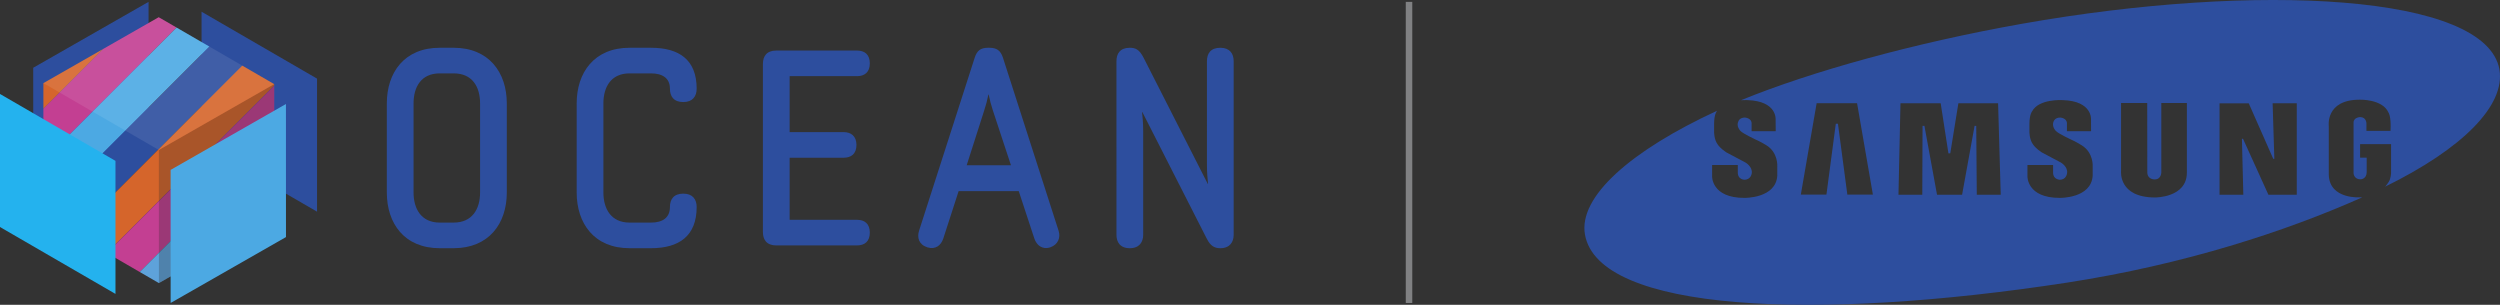 <?xml version="1.0" encoding="utf-8"?>
<!-- Generator: Adobe Illustrator 17.1.0, SVG Export Plug-In . SVG Version: 6.00 Build 0)  -->
<!DOCTYPE svg PUBLIC "-//W3C//DTD SVG 1.1//EN" "http://www.w3.org/Graphics/SVG/1.1/DTD/svg11.dtd">
<svg version="1.1" id="Layer_1" xmlns="http://www.w3.org/2000/svg" xmlns:xlink="http://www.w3.org/1999/xlink" x="0px" y="0px"
	 width="769.3px" height="93.803px" viewBox="0 0 769.3 93.803" enable-background="new 0 0 769.3 93.803" xml:space="preserve">
<rect x="0" y="0" width="769.3" height="93.803" fill="#333333" stroke="none"/>
<g>
	<g>
		<path fill-rule="evenodd" clip-rule="evenodd" fill="#2D4E9E" d="M733.933,57.449
			c23.927-11.726,37.105-25.055,35.183-36.095C764.996-1.812,694.714-5.543,622.174,7.322
			c-33.196,5.895-64.947,14.72-86.432,23.517c1.138-0.063,1.922-0.033,1.922-0.033
			c9.301,0.273,8.731,6.041,8.731,6.041l0.025,3.522h-7.418v-2.387c0-1.695-2.059-1.809-2.059-1.809
			c-1.596,0-1.97,1.058-1.97,1.058c-0.866,1.648,0.623,3.075,0.623,3.075c0.777,0.833,4.616,2.627,4.616,2.627
			c1.248,0.497,3.282,1.732,3.282,1.732c3.75,2.259,3.413,6.569,3.413,6.569v2.834
			c-0.447,7.035-10.15,6.826-10.15,6.826c-10.125,0-9.907-6.634-9.907-6.634v-3.491h7.908v2.388
			c0,2.05,1.943,2.146,1.943,2.146c2.164,0.061,2.356-2.018,2.356-2.018c0.272-2.022-1.954-3.284-1.954-3.284
			c-2.204-1.138-5.89-3.125-5.89-3.125c-1.816-1.186-2.538-2.276-2.538-2.276
			c-1.313-1.634-1.211-4.181-1.211-4.181v-2.228c0-3.042,0.802-3.926,0.802-3.926
			c0.041-0.061,0.071-0.127,0.121-0.189c-26.489,12.238-42.727,26.434-40.661,38.113
			c4.173,23.678,70.442,26.771,148.409,14.771c35.895-5.543,67.142-15.702,90.795-26.24c-0.192,0-0.358,0-0.528,0
			c0,0-9.557,0.768-9.788-6.921v-14.918c0,0-1.17-8.204,9.523-8.204c0,0,6.979-0.223,8.821,3.912
			c0,0,0.911,1.12,0.657,5.686h-7.42v-2.355c0,0-0.015-1.889-1.946-1.889c0,0-2.011,0.08-2.011,1.665v15.43
			c0,0-0.094,2.051,2.18,2.051c0,0,1.858-0.049,1.858-2.212V48.511h-2.027v-4.15h9.532v8.764
			c0,0,0,1.826-0.768,2.898C735.015,56.024,734.239,57.209,733.933,57.449 M706.763,59.916h-8.733l-7.809-17.207
			h-0.336l0.433,17.207h-7.321V31.8h8.994l7.531,17.063h0.336l-0.527-17.08h7.433V59.916z M660.767,52.947
			c0,2.388,2.275,2.26,2.275,2.26c2.147,0,2.036-2.323,2.036-2.323V31.688h7.866v21.437
			c0,7.736-9.791,7.642-9.791,7.642c-11.269,0-10.461-8.012-10.461-8.012V31.688h8.051L660.767,52.947z M636.038,40.369
			v-2.387c0-1.695-2.058-1.809-2.058-1.809c-1.602,0-1.97,1.058-1.97,1.058
			c-0.858,1.648,0.64,3.075,0.64,3.075c0.769,0.833,4.614,2.627,4.614,2.627c1.25,0.497,3.243,1.732,3.243,1.732
			c3.773,2.259,3.453,6.569,3.453,6.569v2.834c-0.454,7.035-10.149,6.826-10.149,6.826
			c-10.148,0-9.925-6.634-9.925-6.634v-3.491h7.893v2.388c0,2.05,1.977,2.146,1.977,2.146
			c2.147,0.061,2.322-2.018,2.322-2.018c0.304-2.022-1.928-3.284-1.928-3.284c-2.205-1.138-5.889-3.125-5.889-3.125
			c-1.819-1.186-2.547-2.276-2.547-2.276c-1.315-1.634-1.219-4.181-1.219-4.181v-2.228
			c0-3.042,0.816-3.926,0.816-3.926c2.092-3.939,9.405-3.459,9.405-3.459c9.291,0.273,8.73,6.041,8.73,6.041
			l0.016,3.522H636.038z M597.187,31.784l2.382,15.396h0.568l2.492-15.396h12.223l0.81,28.132h-7.369
			l-0.168-21.194h-0.506l-3.844,21.194h-7.717l-3.876-21.194h-0.576l-0.081,21.194h-7.329l0.617-28.132H597.187z
			 M568.465,59.885l-2.893-21.804h-0.657l-2.884,21.804h-7.882l4.87-28.131h12.439l4.87,28.131H568.465z"/>
	</g>
	<line fill="none" stroke="#808183" stroke-width="2" stroke-miterlimit="10" x1="433.586" y1="0.575" x2="433.586" y2="93.228"/>
	<g>
		<g>
			<path fill="#2D4E9E" d="M135.31,76.377c-10.88,0-16.276-7.625-16.276-17.134V31.831
				c0-9.509,5.396-17.133,16.276-17.133h4.283c10.879,0,16.362,7.623,16.362,17.133v27.412
				c0,9.509-5.483,17.134-16.362,17.134H135.31z M147.731,31.831c0-5.14-2.399-9.252-8.138-9.252h-4.283
				c-5.654,0-8.053,4.112-8.053,9.252v27.412c0,5.054,2.399,9.252,8.053,9.252h4.283c5.739,0,8.138-4.198,8.138-9.252
				V31.831z"/>
			<path fill="#2D4E9E" d="M193.731,76.377c-10.879,0-16.276-7.625-16.276-17.134V31.831
				c0-9.509,5.397-17.133,16.276-17.133h6.597c8.653,0,14.049,3.683,14.049,12.592c0,2.312-1.2,4.112-4.112,4.112
				c-2.999,0-4.112-1.799-4.112-4.112c0-3.255-2.313-4.712-5.825-4.712h-6.597c-5.654,0-8.052,4.112-8.052,9.252
				v27.412c0,5.054,2.397,9.252,8.052,9.252h6.597c3.512,0,5.825-1.456,5.825-4.797c0-2.313,1.114-4.112,4.112-4.112
				c2.912,0,4.112,1.799,4.112,4.112c0,8.908-5.396,12.679-14.049,12.679H193.731z"/>
			<path fill="#2D4E9E" d="M238.876,75.521c-2.998,0-4.112-1.8-4.112-4.113V19.667c0-2.313,1.114-4.112,4.112-4.112
				h24.842c2.228,0,3.942,1.114,3.942,3.941c0,2.827-1.714,3.94-3.942,3.94h-20.73v17.218h16.619
				c2.227,0,3.94,1.2,3.94,3.941c0,2.826-1.713,3.939-3.94,3.939h-16.619v19.105h20.73
				c2.228,0,3.942,1.113,3.942,3.94c0,2.827-1.714,3.942-3.942,3.942H238.876z"/>
			<path fill="#2D4E9E" d="M313.49,58.816h-18.503l-4.712,14.563c-0.686,2.057-2.313,3.511-4.884,2.741
				c-2.656-0.857-3.255-2.999-2.57-5.141l17.133-53.283c0.685-2.056,1.713-2.998,4.112-2.998h0.429
				c2.312,0,3.425,0.942,4.111,2.998l17.133,53.283c0.685,2.056-0.086,4.284-2.571,5.141
				c-2.484,0.769-4.197-0.685-4.883-2.741L313.49,58.816z M305.522,33.972c-0.599-1.884-0.856-2.827-1.284-4.882
				h-0.086c-0.428,2.055-0.685,2.998-1.285,4.882l-5.396,16.877h13.621L305.522,33.972z"/>
			<path fill="#2D4E9E" d="M351.525,34.487h-0.086c0.172,1.541,0.344,3.597,0.344,5.91v31.867
				c0,2.229-1.199,4.113-4.112,4.113c-2.998,0-4.113-1.884-4.113-4.113V18.811c0-2.314,1.115-4.112,4.113-4.112
				c1.713,0,2.913,0.513,4.197,2.998l19.788,38.892h0.086c-0.172-1.542-0.342-3.598-0.342-5.91V18.811
				c0-2.314,1.112-4.112,4.112-4.112c2.914,0,4.112,1.798,4.112,4.112v53.453c0,2.229-1.198,4.113-4.112,4.113
				c-1.712,0-2.999-0.6-4.198-2.998L351.525,34.487z"/>
		</g>
		<polygon fill="#2D4E9E" points="10.225,20.853 10.235,61.798 45.724,41.521 45.712,0.575 		"/>
		<polygon fill="#2D4E9E" points="97.558,65.134 62.025,44.548 62.025,3.608 97.558,24.194 		"/>
		<g>
			<defs>
				<polygon id="SVGID_1_" points="84.372,25.886 48.838,5.299 13.35,25.58 13.35,66.52 48.896,87.112 84.382,66.832 
									"/>
			</defs>
			<clipPath id="SVGID_2_">
				<use xlink:href="#SVGID_1_"  overflow="visible"/>
			</clipPath>
			<g clip-path="url(#SVGID_2_)">
				
					<rect x="-34.441" y="10.513" transform="matrix(0.707 -0.707 0.707 0.707 -4.777 20.789)" fill="#D5652B" width="114.292" height="11.295"/>
				
					<rect x="-26.454" y="18.501" transform="matrix(0.707 -0.707 0.707 0.707 -8.085 28.776)" fill="#C33F92" width="114.295" height="11.293"/>
				
					<rect x="-18.472" y="26.488" transform="matrix(0.707 -0.707 0.707 0.707 -11.393 36.758)" fill="#4CA9E3" width="114.295" height="11.287"/>
				
					<rect x="-10.488" y="34.468" transform="matrix(0.707 -0.707 0.707 0.707 -14.699 44.741)" fill="#2D4E9E" width="114.294" height="11.292"/>
				
					<rect x="-2.502" y="42.452" transform="matrix(0.707 -0.707 0.707 0.707 -18.007 52.727)" fill="#D5652B" width="114.29" height="11.295"/>
				
					<rect x="5.485" y="50.439" transform="matrix(0.707 -0.707 0.707 0.707 -21.315 60.714)" fill="#C33F92" width="114.291" height="11.294"/>
				
					<rect x="13.469" y="58.425" transform="matrix(0.707 -0.707 0.707 0.707 -24.621 68.698)" fill="#5EA2DA" width="114.292" height="11.288"/>
				
					<rect x="21.453" y="66.405" transform="matrix(0.707 -0.707 0.707 0.707 -27.928 76.684)" fill="#304790" width="114.292" height="11.297"/>
				
					<rect x="29.438" y="74.394" transform="matrix(0.707 -0.707 0.707 0.707 -31.236 84.67)" fill="#CE632D" width="114.294" height="11.291"/>
				
					<rect x="37.423" y="82.379" transform="matrix(0.707 -0.707 0.707 0.707 -34.543 92.652)" fill="#C03288" width="114.291" height="11.289"/>
			</g>
		</g>
		<polygon fill="#24B2EE" points="35.534,90.445 0,69.859 0,28.917 35.534,49.503 		"/>
		<g opacity="0.5">
			<defs>
				<polygon id="SVGID_3_" opacity="0.5" points="48.884,46.164 48.896,87.112 84.382,66.832 84.372,25.886 				"/>
			</defs>
			<use xlink:href="#SVGID_3_"  overflow="visible" fill="#252324"/>
			<clipPath id="SVGID_4_">
				<use xlink:href="#SVGID_3_"  overflow="visible"/>
			</clipPath>
		</g>
		<polygon fill="#4CA9E3" points="52.501,52.282 52.511,93.228 88,72.952 87.989,32.004 		"/>
		<g opacity="0.3">
			<defs>
				<polygon id="SVGID_5_" opacity="0.3" points="48.884,46.164 13.35,25.577 48.838,5.299 84.372,25.886 				"/>
			</defs>
			<use xlink:href="#SVGID_5_"  overflow="visible" fill="#FFFFFF"/>
			<clipPath id="SVGID_6_">
				<use xlink:href="#SVGID_5_"  overflow="visible"/>
			</clipPath>
		</g>
	</g>
</g>
</svg>

